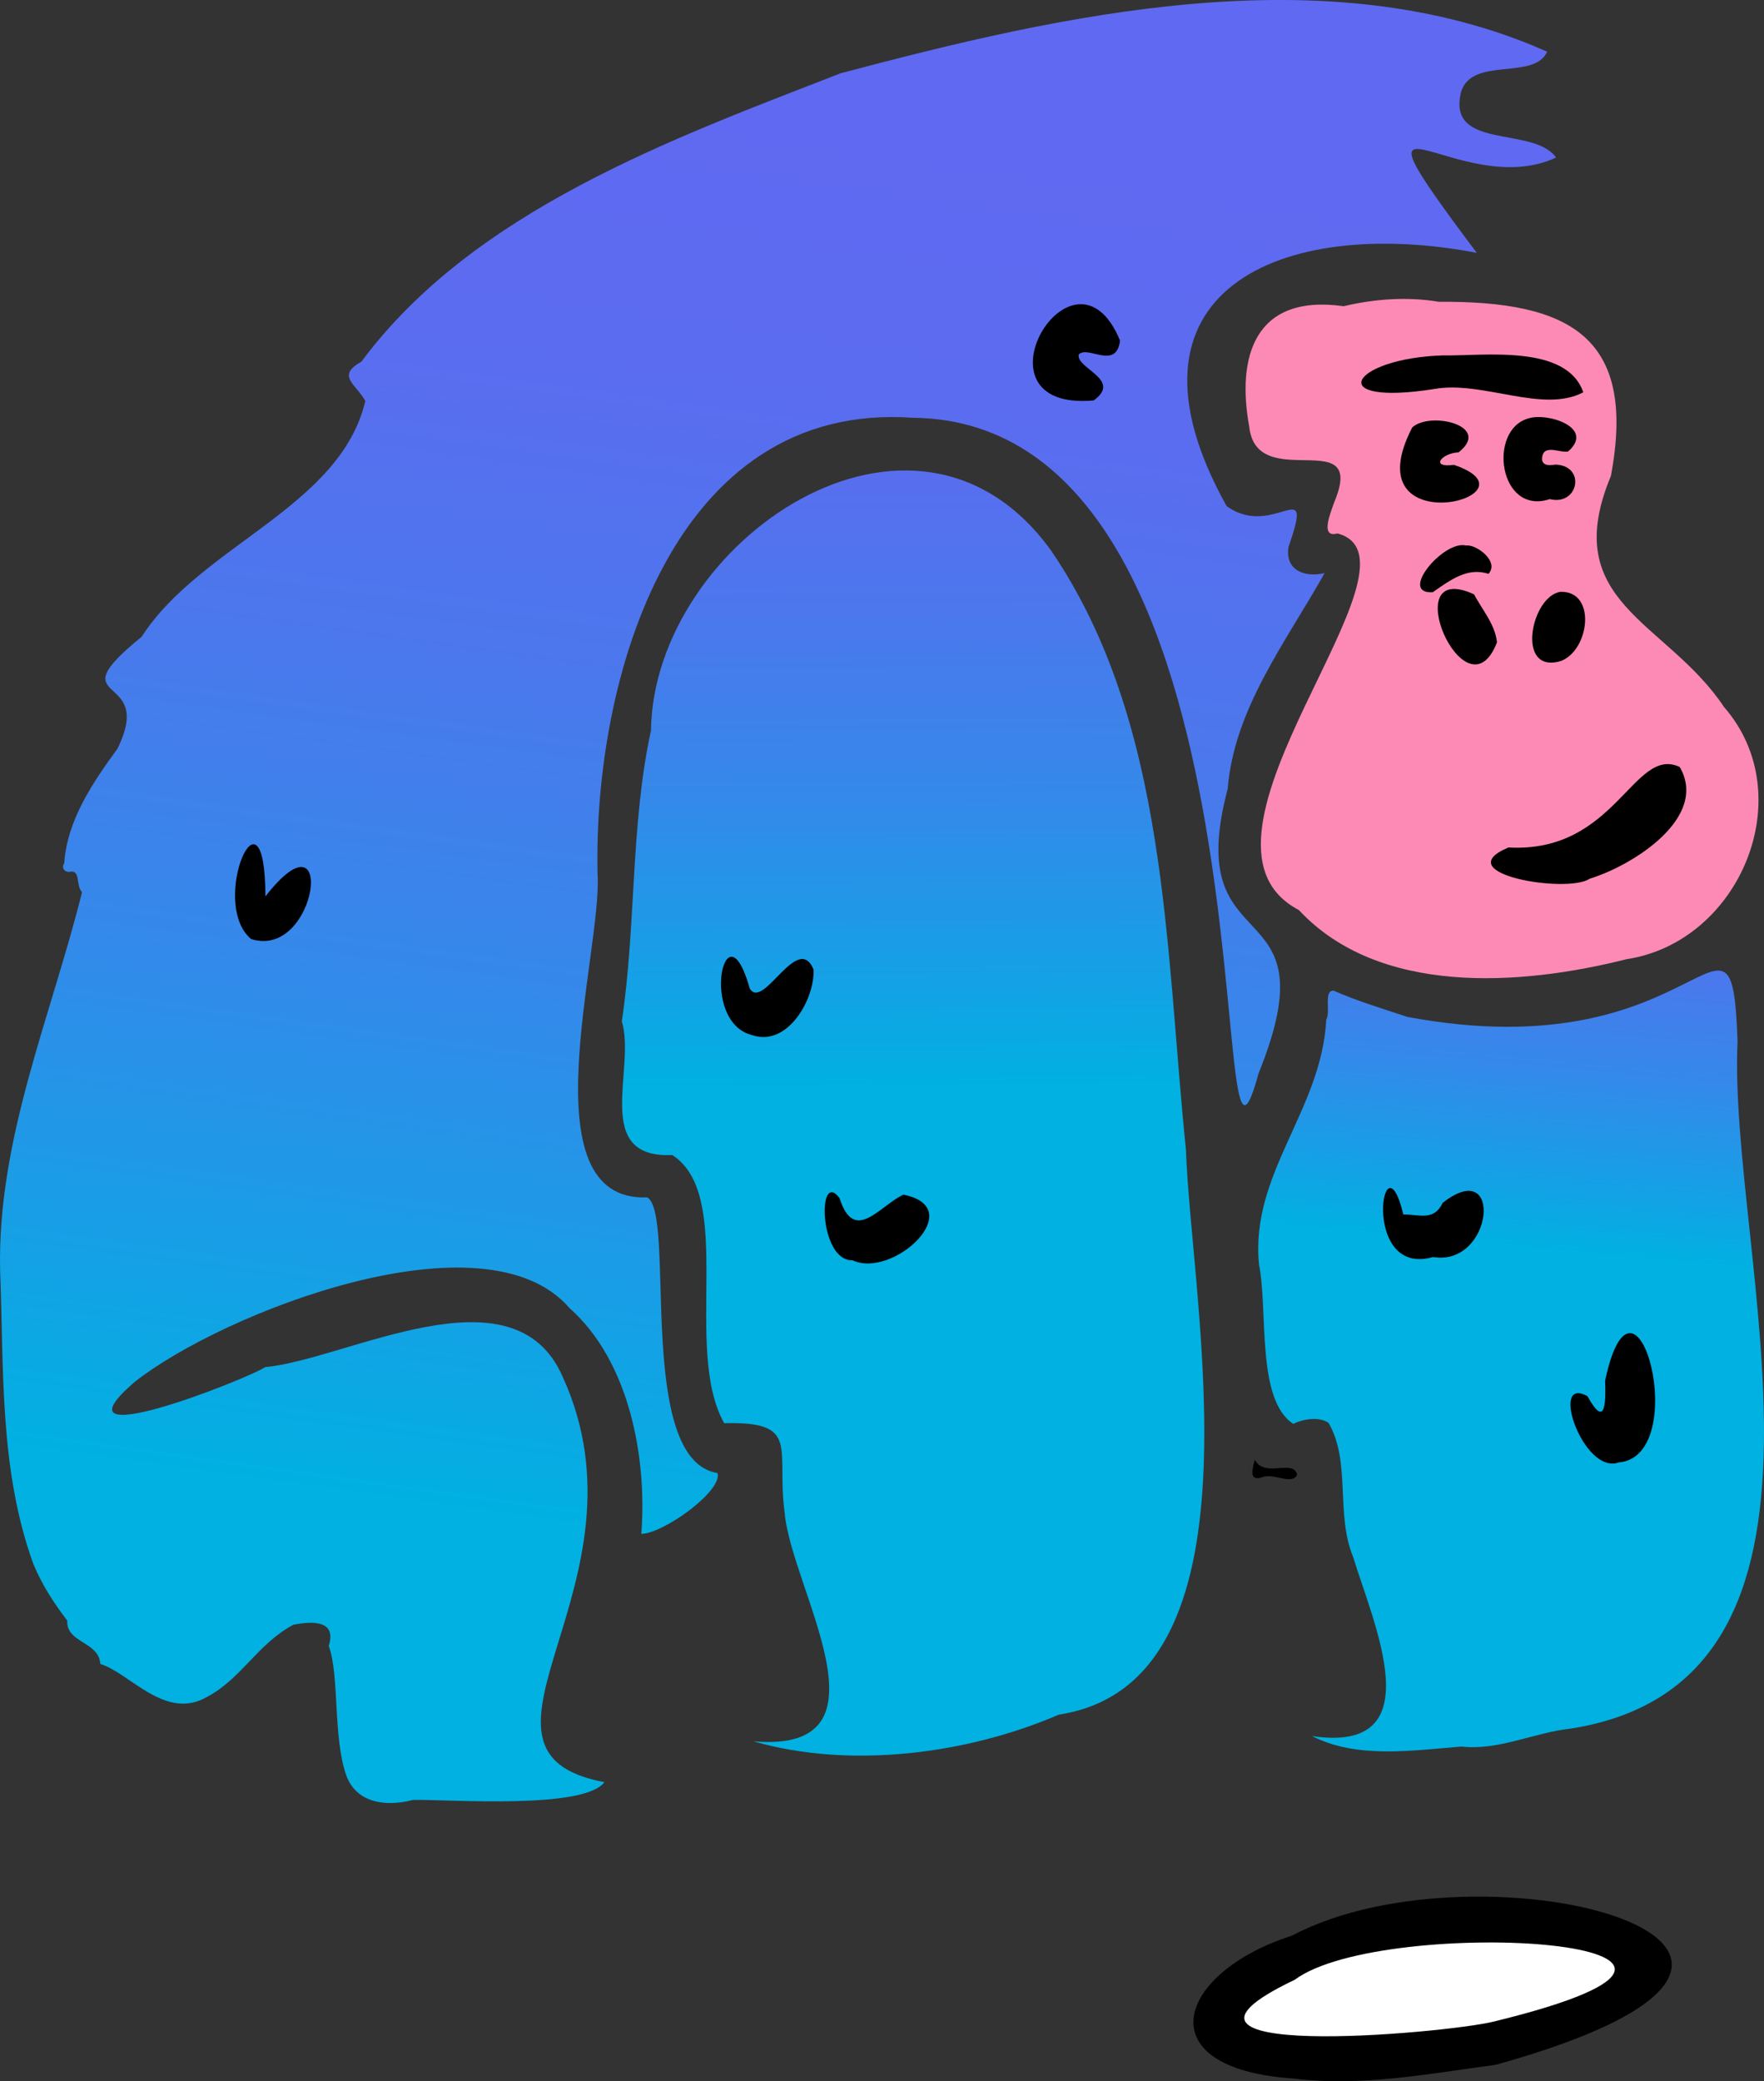 <?xml version="1.0" encoding="UTF-8"?>
<svg id="Layer_2" data-name="Layer 2" xmlns="http://www.w3.org/2000/svg" xmlns:xlink="http://www.w3.org/1999/xlink" viewBox="0 0 602.39 710.66">
  <rect x="0" y="0" width="602.39" height="710.66" fill="#333333" stroke="none"/>
  <defs>
    <style>
      .cls-1 {
        fill: #fff;
      }

      .cls-2 {
        fill: #fc8ab5;
      }

      .cls-3 {
        fill: url(#Degradado_sin_nombre_23);
      }

      .cls-4 {
        fill: url(#Degradado_sin_nombre_23-3);
      }

      .cls-5 {
        fill: url(#Degradado_sin_nombre_23-2);
      }
    </style>
    <linearGradient id="Degradado_sin_nombre_23" data-name="Degradado sin nombre 23" x1="519.37" y1="426.16" x2="537.61" y2="228.78" gradientUnits="userSpaceOnUse">
      <stop offset="0" stop-color="#00b1e2"/>
      <stop offset=".11" stop-color="#13a2e5"/>
      <stop offset=".31" stop-color="#3489ea"/>
      <stop offset=".51" stop-color="#4c77ed"/>
      <stop offset=".69" stop-color="#5b6cf0"/>
      <stop offset=".85" stop-color="#6069f1"/>
    </linearGradient>
    <linearGradient id="Degradado_sin_nombre_23-2" data-name="Degradado sin nombre 23" x1="311.53" y1="371.49" x2="309.87" y2="51.35" xlink:href="#Degradado_sin_nombre_23"/>
    <linearGradient id="Degradado_sin_nombre_23-3" data-name="Degradado sin nombre 23" x1="225.14" y1="525.82" x2="305.45" y2="-48.17" xlink:href="#Degradado_sin_nombre_23"/>
  </defs>
  <g id="Capa_1" data-name="Capa 1">
    <g>
      <path class="cls-2" d="M491.32,103.05c-10.81-1.82-21.92-.98-32.48,1.51-30.56-4.31-36.55,17.44-32.25,41.06,2.48,23.38,40.48-1.28,29.01,25.95-1.05,3.19-5.06,12.29,1.13,10.58,34.12,9.1-59.05,104.61-13.19,128.58,27.28,29.32,75.62,25.95,111.84,16.81,38.83-5.85,59.74-55.9,33.34-86.15-19.56-29.4-56.76-35.41-38.61-78.86,9.01-48.01-14.64-59.79-58.8-59.48Z"/>
      <path class="cls-3" d="M448.02,592.79c15.43,7.9,34.43,4.89,51.08,3.59,12.63,1.46,24.95-4.84,37.29-6.13,103.29-16.23,53.58-161.54,56.97-234.63-2.03-58.81-11.6,10.49-112.67-8.37-8.49-2.8-17.09-5.39-25.3-8.99-3.5-.03-.91,7.23-2.48,9.88-1.63,31.15-26.13,52.67-22.95,83.76,3.12,15.71-1.02,46.05,11.7,54.3,3.48-1.75,8.93-2.53,12.04-.32,7.73,13.31,2.29,31.07,8.39,45.79,6.73,22.28,27.64,67.4-14.08,61.12Z"/>
      <path class="cls-5" d="M257.26,594.59c32.95,9.51,72.92,4.43,104.32-9.11,71.75-10.97,45.22-139.98,43.4-193-7.13-69.26-6.02-145.61-45.96-204.37-46.49-64.68-135.86-3.15-136.72,61.32-7.02,32.22-5.05,66.76-9.96,99.33,4.95,16.11-10.39,46.92,17.24,45.64,21.75,13.98,3.45,66.18,17.73,91.57,26.32-.68,17.68,8.69,20.64,30.47,2.06,25.88,39.17,82.42-10.69,78.16Z"/>
      <path class="cls-4" d="M.04,433.81c1.31,33.26-.37,67.89,11.34,100.21,3.02,7.27,7.06,13.42,11.58,19.35-.37,7.73,10.87,7.11,11.29,14.81,9.92,2.94,22.19,19.54,36.45,11.25,11.63-6.09,17.54-18.4,29.55-24.67,11.64-2.23,13.81,1.62,12.01,7.26,3.71,9.96,1.4,31.47,6.02,44.27,3.21,8.88,12.63,10.96,22.82,8.3,12.61-.16,58.34,3.32,65.3-6.05-56.08-10.59,18.05-67.83-14.29-138.51-16.78-38.33-73.65-5.79-101.58-3.21-5.8,3.99-75.19,31.32-44.42,4.96,29.72-23.42,119.43-58.78,148.41-25.08,20.44,18.14,26.5,51.12,24.48,77.06,7.63-.12,27.89-14.76,26.02-20.77-28.22-4.48-14-88.72-24.03-94.14-41.57,1.74-15.17-84.3-16.93-110.53-1.49-67.15,25.93-161.42,107.65-155.67,128.14,1.23,98.97,293.99,118.08,223.87,26.04-64.39-26.78-35.96-10.55-97.13,2.21-27.5,20.05-50.37,33.1-73.69-7.01,1.61-13.54-1.06-12.33-8.94,9.03-25.91-4.96-2.34-21.13-13.94-40.98-73.48,18.64-99.21,85.42-86.49-49.26-65.62-6.22-16.96,27.08-32.53-7.7-10.96-37.48-2.25-32.42-22.46,3.76-12.15,24.91-3.78,29.39-13.68-75.45-33.65-166.86-12.38-241.28,7.36-57.35,22.3-125.3,46.85-163.64,98.45-8.65,4.87-2.09,7.48,1.33,13.41-8.55,36.38-56.3,49.3-76.38,80.54-29.69,24.15,5.06,11.2-8.28,38.25-8.21,11.26-17.22,24.31-18.17,39.15-1.04,1.34,.06,3.08,1.8,2.88,3.98-.89,2.04,4.82,4.29,6.91C17.38,347.31-.96,388.98,.04,433.81Z"/>
      <path d="M511.21,219.34c-10.59,27.19-35-28.88-7.85-16.4,2.91,5.43,7.2,10.27,7.85,16.4Z"/>
      <path d="M515.1,289.38c-21.17,8.95,20.17,15.88,27.75,10.67,14.55-4.43,40.82-20.81,30.76-38.16-15.84-7.38-21.7,29.54-58.51,27.49Z"/>
      <path d="M552.67,499.39c25.57-2.05,5.81-75.97-4.53-28.03,.24,7.35,.21,16.76-6.03,5.39-13.23-7.31-1.41,26.83,10.57,22.64Z"/>
      <path d="M496.5,158.73c-8.3,1.13-4.25-4,1.59-4.27,11.54-9.1-9.67-14.15-15.83-8.5-20.96,40.55,45.79,23.5,14.24,12.77Z"/>
      <path d="M535.52,154.14c9.22-8.11-7.03-13.38-13.59-11.27-13.99,3.88-10.1,33.26,7.3,27.56,9.75,2.42,12.46-11.24,2.14-11.79-1.92,.17-4.25,.65-4.77-1.55-.16-6.06,6.34-2.19,8.93-2.95Z"/>
      <path d="M508.29,195.95c3.87-4.16-4.13-10.2-7.69-9.68-7.6-1.92-23.21,16.65-11.33,15.96,6.04-4.23,12-8.65,19.02-6.27Z"/>
      <path d="M489.34,429.23c20.68,3.41,24.15-34.9,3.33-18.5-3.02,6.33-8.02,3.92-13.45,3.96-6.91-28.99-14.9,21.72,10.12,14.54Z"/>
      <path d="M256.05,337.58c-8.39-30.13-17.5,11.41,.81,15.87,11.93,4.14,21.34-12.02,20.98-22.38-5.43-13.01-17.13,14.04-21.79,6.51Z"/>
      <path d="M510.8,705.05c-23.05,3.06-46.1,7.58-69.18,4.67-50.4-3.35-40.09-36.07-.37-48.79,64.89-34.47,212,4.35,69.56,44.12Z"/>
      <path class="cls-1" d="M442.13,676.02c-58.78,28.01,50.43,18.48,67.85,14.3,112.88-27.51-37.26-37.07-67.85-14.3Z"/>
      <path d="M291.14,430.35c13.89,6.44,39.85-17.95,17.37-22.42-8.1,3.71-16.75,17.03-21.8,1.21-7.61-10.25-7.12,21.57,4.43,21.2Z"/>
      <path d="M428.5,498.44c-.81,3.09-2.12,7.43,2.38,6.04,3.62-1.79,10.48,2.87,12.08-.93-1.27-5.52-11.04,1.3-14.46-5.11Z"/>
      <path d="M489.84,132.82c16.39-2.95,37,8.46,50.84,1.13-5.75-16.57-34.2-12.33-48-12.59-31.41,.99-41.2,17.5-2.85,11.46Z"/>
      <path d="M85.76,320.65c22.75,7.18,29.4-46.04,4.88-14.56-.13-42.2-19.59,2.27-4.88,14.56Z"/>
      <path d="M532.95,202.08c-10.12,1.31-15.6,28.45,.18,23.6,9.68-3.8,12.12-23.85-.18-23.6Z"/>
      <path d="M373.48,136.73c9.93-7.13-6.2-10.92-5.09-15.69,3.04-3.26,12.79,5.48,14.1-4.73-15.78-38.26-53.04,24.35-9.02,20.42Z"/>
    </g>
  </g>
</svg>